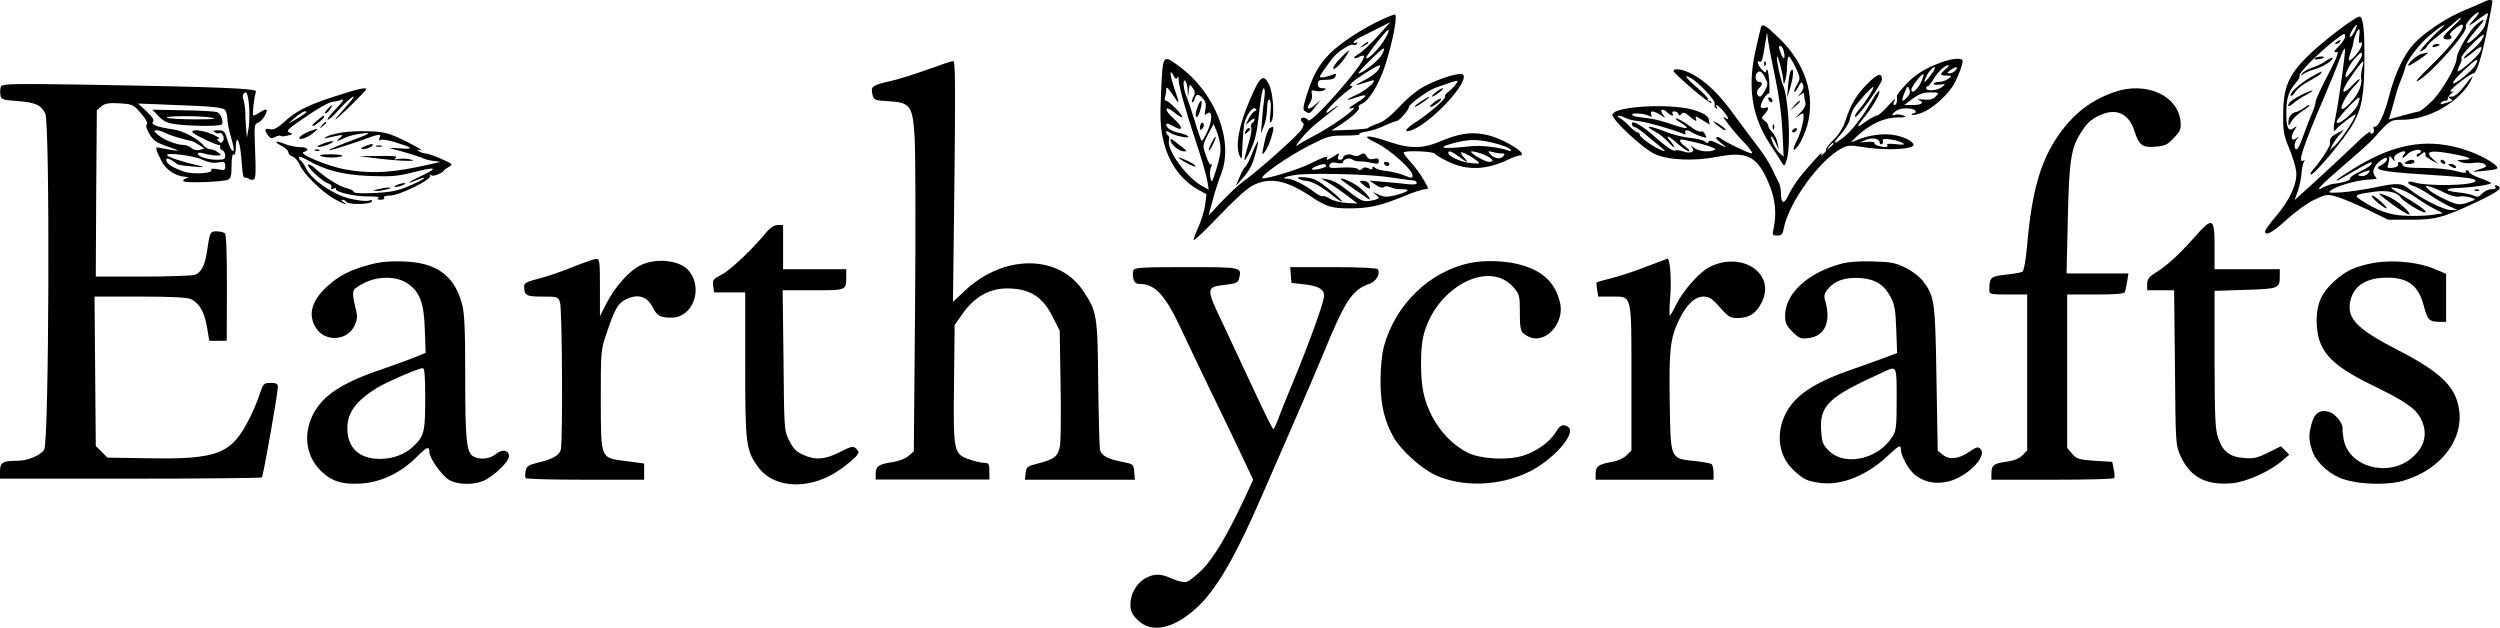 <svg width="780" height="196" viewBox="0 0 780 196" fill="none" xmlns="http://www.w3.org/2000/svg">
<path d="M775.005 0.586C774.48 0.848 771.984 1.899 769.488 2.95C763.709 5.249 756.353 10.109 753.069 13.721C749.916 17.202 747.223 22.982 745.45 29.812C744.005 35.526 742.035 39.73 740.918 39.533C740.59 39.402 740.393 39.73 740.59 40.255C740.787 40.781 740.655 41.372 740.261 41.635C739.867 41.832 739.539 41.635 739.539 41.175C739.539 40.715 737.372 42.423 734.81 44.984C732.183 47.48 726.863 52.472 722.988 56.018L715.895 62.455L716.946 59.565C717.471 58.054 717.996 55.559 718.062 54.114C718.193 52.669 718.522 51.027 718.785 50.567C719.179 49.91 719.113 49.779 718.653 50.107C716.683 51.289 718.587 45.51 725.221 30.141C726.994 26.003 729.162 20.683 730.016 18.319C730.869 15.954 731.592 14.641 731.658 15.363C731.658 17.662 729.687 31.586 728.768 36.052C727.848 40.124 727.914 41.7 728.899 40.321C729.621 39.27 734.941 35.264 734.941 35.789C734.941 36.774 730.344 43.736 728.636 45.247L726.863 46.889L727.717 45.247C728.177 44.328 729.162 42.883 729.95 42.029L731.329 40.452L729.227 41.569C727.257 42.554 726.732 43.277 726.994 44.787C727.126 45.51 723.842 50.567 721.937 52.603C721.018 53.654 720.558 54.442 721.018 54.442C722.2 54.442 731.723 43.014 734.088 38.745C736.912 33.819 737.634 29.747 737.7 18.647C737.766 9.124 737.306 5.183 736.124 5.183C734.81 5.183 723.973 13.459 719.77 17.728C713.99 23.507 712.348 27.448 712.348 35.724C712.282 40.781 712.545 42.291 714.187 46.166C715.238 48.728 716.223 51.946 716.42 53.457C716.814 57.135 714.515 62.258 710.181 67.381C708.276 69.614 706.7 71.781 706.7 72.175C706.7 73.817 709.13 72.504 713.399 68.563C715.96 66.198 719.77 63.44 721.937 62.389C725.681 60.616 726.075 60.55 728.965 61.338C730.607 61.798 734.941 63.637 738.554 65.344L745.122 68.563H752.018C760.031 68.563 762.526 67.84 773.232 62.783C779.8 59.63 781.113 58.58 778.946 57.857C778.486 57.66 778.289 57.857 778.552 58.317C778.88 58.777 778.421 59.039 777.37 59.039C776.45 59.039 775.137 59.63 774.414 60.419C773.429 61.469 772.904 61.601 771.984 61.075C771.262 60.747 769.029 60.222 766.927 60.025C762.592 59.565 762.526 58.777 766.664 58.645C771.393 58.514 777.698 57.529 777.173 57.069C776.91 56.806 775.268 56.084 773.56 55.493C771.787 54.836 770.408 54.048 770.408 53.719C770.408 53.391 770.079 53.128 769.685 53.128C769.357 53.128 769.16 53.391 769.357 53.719C769.62 54.048 768.175 53.916 766.336 53.391C764.365 52.8 760.031 52.406 756.418 52.406C751.427 52.406 749.916 52.209 749.588 51.421C749.194 50.304 748.011 50.173 748.208 51.289C748.34 51.815 747.617 52.209 746.501 52.34C744.99 52.537 744.662 52.34 745.056 51.486C745.253 50.895 745.45 49.91 745.45 49.319C745.45 48.465 745.647 48.531 746.435 49.582C747.158 50.501 747.355 50.567 747.026 49.713C746.829 49.056 747.158 48.4 748.011 47.94C749.982 46.823 751.033 47.02 750.047 48.203C749.588 48.728 749.456 49.188 749.719 49.188C749.982 49.188 750.573 48.728 750.967 48.268C751.886 47.02 755.302 46.166 755.302 47.152C755.302 47.546 755.039 47.874 754.645 47.874C754.317 47.874 753.988 48.203 753.988 48.662C753.988 49.056 754.579 48.859 755.302 48.203C756.484 47.152 756.878 47.283 756.747 48.596C756.681 48.794 757.666 49.45 758.783 50.107L760.884 51.224L759.439 49.976C756.287 47.217 757.798 46.692 764.759 47.94C770.539 48.991 772.05 49.713 768.766 49.844C766.336 49.91 766.27 49.976 767.781 50.567C768.634 50.961 770.408 51.027 771.721 50.83C772.969 50.633 774.48 50.764 775.005 51.092C776.187 51.88 775.99 52.078 773.035 52.997C770.868 53.654 770.999 53.654 774.348 53.391C779.668 52.866 779.997 52.669 778.223 51.224C775.071 48.794 769.817 46.626 764.497 45.51C754.645 43.539 745.253 45.772 734.022 52.8C731.263 54.508 729.03 56.018 729.03 56.215C729.03 56.347 729.227 56.347 729.556 56.215C729.819 56.084 732.183 54.705 734.81 53.194C737.503 51.618 739.736 50.501 739.867 50.633C740.393 51.158 739.079 52.209 736.058 53.654C734.35 54.442 733.037 55.361 733.234 55.69C733.562 56.215 730.672 57.135 727.717 57.398C727.126 57.463 726.009 57.923 725.155 58.317C721.806 60.156 723.513 58.251 731.066 51.749C735.467 48.005 739.867 44.065 740.787 42.948C745.516 37.563 745.778 37.365 749.588 37.365C757.732 37.365 767.452 31.783 770.868 25.215C772.05 22.982 771.524 23.376 768.503 27.317C767.124 29.09 765.81 30.141 764.956 30.141C763.774 30.141 763.709 30.272 764.497 30.798C765.482 31.389 765.613 31.323 762.132 32.44C761.607 32.637 761.344 32.44 761.541 32.111C761.738 31.717 762.395 31.454 762.92 31.454C763.446 31.454 763.774 31.192 763.709 30.863C763.577 30.535 764.103 29.747 764.825 29.156C765.548 28.565 765.745 28.236 765.351 28.499C764.891 28.696 764.497 28.696 764.562 28.368C764.562 27.711 770.802 22.916 771.656 22.916C772.707 22.916 774.217 17.99 775.99 9.387C776.91 4.789 777.632 0.783 777.632 0.454C777.632 -0.203 776.319 -0.137 775.005 0.586ZM771.656 6.3C769.488 8.664 770.079 8.401 774.348 5.249C776.253 3.87 776.45 3.804 776.122 4.92C775.925 5.577 775.531 6.956 775.334 7.876C774.94 9.584 769.751 14.444 769.751 13.196C769.751 12.867 770.933 11.226 772.378 9.584C775.596 5.906 775.728 5.183 772.707 7.613C770.605 9.255 766.467 16.283 766.467 18.253C766.467 20.552 761.673 28.827 758.651 31.651C756.878 33.359 755.105 34.738 754.842 34.738C754.579 34.738 752.281 35.33 749.85 35.986L745.319 37.234L745.778 35.789C746.041 35.067 746.567 32.899 747.092 31.126C747.552 29.287 748.208 27.12 748.603 26.2C749.522 23.901 750.244 22.062 750.376 21.209C750.901 18.844 754.711 13.853 758.06 11.028C762.067 7.679 764.431 6.497 760.819 9.649C759.702 10.634 757.798 12.605 756.55 13.984C754.776 16.02 754.645 16.414 755.827 15.757C756.615 15.363 757.272 14.707 757.272 14.378C757.272 14.115 758.848 12.605 760.753 11.16C762.592 9.715 764.759 7.942 765.482 7.285C766.204 6.562 767.255 5.84 767.781 5.577C768.306 5.314 767.19 6.562 765.219 8.401C762.461 10.963 761.87 11.817 762.723 12.145C764.103 12.671 765.613 11.817 764.562 11.094C764.037 10.832 764.562 10.043 766.073 8.861C767.781 7.548 768.437 7.351 768.437 8.073C768.437 9.649 764.103 15.035 758.06 20.88C754.317 24.493 753.134 25.938 754.514 25.149C758.717 22.785 770.211 9.715 769.357 8.336C768.897 7.613 772.247 3.87 773.298 3.87C773.626 3.87 772.904 4.986 771.656 6.3ZM734.613 9.846C734.022 10.963 733.365 11.685 733.168 11.488C732.774 11.094 734.679 7.81 735.27 7.81C735.467 7.81 735.138 8.73 734.613 9.846ZM736.058 11.423C735.861 12.802 735.927 13.59 736.321 13.393C737.569 12.605 736.846 15.035 735.204 16.94C732.905 19.632 732.249 19.501 733.365 16.48C733.825 15.166 734.219 13.721 734.285 13.262C734.285 12.014 735.533 9.124 735.992 9.124C736.255 9.124 736.255 10.175 736.058 11.423ZM731.658 11.488C731.658 12.014 730.738 13.393 729.621 14.509C728.111 16.02 727.98 16.414 728.899 16.217C729.884 15.954 729.424 17.334 726.338 23.31C724.17 27.448 722.463 31.192 722.463 31.783C722.463 32.308 722.068 33.688 721.543 34.87C720.689 36.84 720.032 38.548 717.865 44.393C717.405 45.575 716.814 46.56 716.486 46.56C715.632 46.56 715.763 44.328 716.749 43.277C717.405 42.489 717.34 42.489 716.42 43.145C714.91 44.328 714.515 42.751 715.829 40.65C716.814 39.073 716.814 39.073 715.698 39.927C713.924 41.306 713.268 39.927 713.333 34.738C713.399 30.338 714.121 28.368 716.486 25.609C717.208 24.755 717.668 23.836 717.471 23.507C717.077 22.851 723.448 16.48 728.045 12.867C731.658 10.109 731.658 10.109 731.658 11.488ZM774.151 12.671C773.56 13.59 771.984 15.101 770.736 16.086C769.423 17.071 768.569 17.99 768.7 18.187C768.897 18.319 770.145 17.531 771.459 16.414C774.02 14.181 774.874 14.115 773.757 16.217C773.035 17.596 767.715 22.259 766.861 22.259C766.664 22.259 766.861 21.406 767.387 20.355C767.978 19.304 768.175 18.319 767.978 18.056C767.715 17.793 769.094 16.02 771.065 14.05C774.677 10.372 775.99 9.781 774.151 12.671ZM736.912 17.268C736.912 18.253 732.314 24.493 731.92 24.033C731.329 23.507 733.102 19.961 734.81 18.122C736.78 16.086 736.912 16.02 736.912 17.268ZM772.444 20.158C771.459 21.997 765.876 26.529 765.351 25.938C765.088 25.675 766.598 23.901 768.766 21.931C772.641 18.253 773.692 17.793 772.444 20.158ZM736.977 21.471C736.649 22.588 736.518 24.099 736.715 24.821C736.912 25.478 736.518 27.12 735.927 28.368C734.81 30.798 731.263 34.541 730.607 33.95C730.016 33.359 732.643 28.696 734.547 26.923C735.467 26.003 736.255 25.018 736.255 24.755C736.255 24.427 735.204 25.215 733.956 26.594C731.526 29.156 730.344 29.287 731.723 26.791C732.905 24.493 737.043 18.91 737.306 19.173C737.437 19.304 737.306 20.289 736.977 21.471ZM735.598 32.702C734.613 35.133 729.03 39.664 729.03 38.022C729.03 37.103 735.664 30.01 736.124 30.469C736.321 30.601 736.058 31.651 735.598 32.702ZM744.662 49.976C744.465 50.435 743.742 51.158 742.889 51.552C740.13 52.931 743.02 53.588 755.63 54.376C769.094 55.23 772.378 55.624 772.378 56.412C772.378 57.923 757.009 58.251 752.872 56.806C752.018 56.544 751.361 56.609 751.361 56.938C751.361 57.332 752.083 57.791 752.937 57.989C753.791 58.186 756.09 59.434 757.995 60.747C759.965 62.061 762.723 63.703 764.168 64.359L766.795 65.542H764.628C762.526 65.607 754.908 61.732 751.689 58.974C749.456 57.069 747.814 57.003 741.115 58.448C737.569 59.171 732.708 59.893 730.344 60.025C726.469 60.222 726.206 60.156 727.388 59.302C729.03 58.054 734.876 56.347 738.422 56.084C739.933 55.953 741.312 55.821 741.444 55.821C741.575 55.755 741.312 55.361 740.918 54.836C739.999 53.719 740.59 51.815 742.429 50.37C744.071 48.991 744.99 48.859 744.662 49.976ZM738.751 54.179C738.225 54.77 737.174 55.099 736.518 54.902C735.401 54.705 735.467 54.573 736.912 53.916C739.276 52.866 739.999 52.997 738.751 54.179ZM763.052 60.287C764.628 61.075 766.467 61.535 767.255 61.338C768.109 61.141 769.685 61.273 770.736 61.601C772.312 62.061 772.444 62.258 771.59 62.586C770.933 62.783 769.882 63.177 769.291 63.44C768.634 63.637 767.518 63.768 766.861 63.703C764.891 63.44 758.783 60.353 757.6 59.039C756.484 57.791 756.55 57.791 758.389 58.317C759.439 58.645 761.541 59.499 763.052 60.287ZM753.331 61.338C754.973 62.52 757.6 64.162 759.242 65.016L762.198 66.527L758.914 67.052C757.141 67.315 753.397 67.446 750.704 67.315C745.713 67.183 741.509 65.673 736.583 62.389C734.35 60.878 734.613 60.681 740.655 59.828C744.793 59.236 748.011 59.959 749.062 61.667C749.785 62.783 755.367 66.264 756.484 66.264C757.732 66.264 755.63 64.622 749.719 61.075C745.253 58.317 745.187 58.251 747.749 58.711C749.194 58.974 751.689 60.156 753.331 61.338Z" fill="black"/>
<path d="M758.98 14.312C758.717 14.641 759.177 14.772 759.899 14.575C761.41 14.181 761.607 13.721 760.293 13.721C759.768 13.721 759.177 13.984 758.98 14.312Z" fill="black"/>
<path d="M755.565 16.808C754.185 17.071 750.836 20.092 751.427 20.486C751.558 20.618 753.134 19.698 754.908 18.516C756.615 17.334 757.798 16.414 757.535 16.414C757.206 16.48 756.287 16.677 755.565 16.808Z" fill="black"/>
<path d="M729.03 13.065C728.439 13.459 728.373 13.721 728.833 13.721C729.227 13.721 729.818 13.393 730.015 13.065C730.541 12.277 730.278 12.277 729.03 13.065Z" fill="black"/>
<path d="M722.2 18.253C722.003 18.516 722.594 18.647 723.448 18.45C724.367 18.319 725.09 18.056 725.09 17.925C725.09 17.399 722.528 17.662 722.2 18.253Z" fill="black"/>
<path d="M725.746 18.975C724.893 19.632 723.054 20.552 721.674 21.012C720.295 21.471 718.784 22.259 718.325 22.851C717.668 23.77 717.668 23.77 718.522 23.179C719.047 22.719 720.689 22.062 722.2 21.603C724.958 20.814 728.242 18.647 727.717 18.056C727.52 17.925 726.666 18.319 725.746 18.975Z" fill="black"/>
<path d="M720.82 24.164C717.34 26.2 714.121 29.221 714.712 29.878C714.975 30.075 715.632 29.484 716.289 28.499C716.88 27.579 718.85 26.069 720.558 25.215C722.265 24.296 723.842 23.31 724.104 22.916C724.696 21.997 724.498 22.062 720.82 24.164Z" fill="black"/>
<path d="M718.259 29.484C715.238 30.995 713.924 32.045 713.924 32.965C713.924 33.359 714.581 33.031 715.435 32.308C716.223 31.586 718.062 30.338 719.507 29.615C720.952 28.827 721.871 28.236 721.477 28.236C721.149 28.236 719.704 28.762 718.259 29.484Z" fill="black"/>
<path d="M718.653 33.819C717.799 34.41 716.683 34.935 716.157 35.001C714.909 35.198 713.924 36.643 713.99 38.351C713.99 39.467 714.121 39.402 714.909 37.891C715.435 36.971 716.945 35.527 718.193 34.739C719.441 33.95 720.492 33.162 720.492 33.031C720.492 32.571 720.229 32.702 718.653 33.819Z" fill="black"/>
<path d="M743.808 61.798C746.632 64.097 750.901 66.921 751.624 66.921C752.543 66.921 749.391 63.768 747.092 62.389C746.041 61.667 744.399 60.944 743.48 60.681C741.903 60.156 741.903 60.222 743.808 61.798Z" fill="black"/>
<path d="M741.246 62.718C744.333 65.41 746.041 65.936 743.348 63.374C741.969 62.061 740.524 61.01 740.13 61.01C739.67 61.01 740.196 61.732 741.246 62.718Z" fill="black"/>
<path d="M430.325 6.497C424.742 9.124 417.912 13.656 414.89 16.743C411.541 20.092 409.636 23.507 407.797 29.353C406.484 33.49 406.418 34.213 407.206 34.738C408.585 35.592 408.651 35.592 410.424 33.228L412.066 31.126L410.293 32.702C408.257 34.541 407.272 34.147 408.717 32.111C409.242 31.323 409.505 30.075 409.308 29.353C409.045 28.171 409.176 28.039 410.556 28.368C411.41 28.565 412.592 28.499 413.117 28.171C413.905 27.645 413.774 27.514 412.657 27.514C411.607 27.514 411.147 27.12 411.147 26.2C411.147 25.084 411.607 24.887 413.708 24.887C415.482 24.887 416.401 24.558 416.664 23.836C416.992 22.982 416.795 22.851 415.941 23.245C414.037 24.033 411.804 24.427 411.804 23.967C411.804 23.442 414.102 20.224 416.073 17.793C417.78 15.823 421.458 13.524 422.246 13.984C422.575 14.247 423.1 14.05 423.363 13.656C423.626 13.13 423.56 13.065 423.1 13.327C422.641 13.59 422.312 13.524 422.312 13.196C422.312 12.867 423.691 11.882 425.465 11.094C427.172 10.24 429.734 8.927 431.179 8.204L433.806 6.891L429.668 11.488C427.369 13.984 424.742 16.414 423.823 16.874C422.969 17.399 422.312 17.925 422.509 18.122C422.706 18.253 423.494 18.122 424.217 17.662C425.071 17.268 425.596 17.202 425.596 17.596C425.596 20.092 408.782 39.205 408.126 37.497C407.666 36.577 405.893 36.38 405.893 37.3C405.893 37.694 406.221 38.154 406.549 38.351C406.943 38.614 406.746 39.467 405.893 40.65C404.448 42.685 392.1 53.654 387.831 56.675C386.386 57.726 383.365 60.55 381.132 62.914L377.06 67.249L378.308 62.652C378.964 60.09 380.147 56.412 380.935 54.442C385.072 44.065 379.227 28.959 367.799 20.618C362.742 16.94 362.808 16.874 362.282 28.302C361.888 36.183 362.019 39.402 362.808 43.08C364.318 50.37 368.193 56.018 373.841 59.171L376.403 60.616L376.009 63.965C375.746 65.739 374.827 68.76 373.973 70.665C373.119 72.504 372.397 74.408 372.397 74.868C372.397 75.328 375.943 71.978 380.278 67.446C385.204 62.258 389.21 58.645 390.984 57.792C396.369 55.164 401.426 56.215 409.373 61.535C413.774 64.491 415.679 65.016 421.064 65.016C427.041 65.016 430.653 64.228 437.878 61.273C440.833 60.025 443.855 59.039 444.577 59.039C445.825 59.039 445.825 58.908 444.249 56.215C443.395 54.639 441.556 52.143 440.177 50.633C438.797 49.122 437.747 47.743 437.944 47.546C438.6 46.889 447.204 47.217 447.664 47.94C447.861 48.334 449.897 49.516 452.13 50.567C457.778 53.26 463.887 52.997 470.454 49.844C471.899 49.122 473.541 48.531 474.001 48.531C477.351 48.531 470.257 43.802 464.675 42.291C459.749 40.978 455.677 41.438 449.634 43.999C443.986 46.429 439.914 46.495 433.477 44.262C426.581 41.897 424.085 42.094 429.274 44.525C433.477 46.495 440.702 52.931 440.702 54.705C440.702 55.69 440.505 55.69 438.272 54.77C436.893 54.179 434.463 53.588 432.886 53.391C431.31 53.26 429.602 52.8 429.077 52.406C428.42 51.815 428.223 51.88 428.223 52.406C428.223 52.931 427.895 52.997 427.041 52.537C426.187 52.078 425.53 52.143 425.071 52.603C424.545 53.128 424.085 53.194 423.626 52.734C423.232 52.34 421.13 52.143 418.7 52.275C414.956 52.537 414.496 52.406 414.825 51.486C415.153 50.698 415.744 50.567 417.124 50.83C418.24 51.092 419.028 50.961 419.028 50.633C419.028 49.647 421.064 49.056 421.918 49.779C422.312 50.107 423.363 50.37 424.282 50.37C425.202 50.304 426.91 50.567 428.092 50.83C429.799 51.224 430.194 51.158 430.194 50.239C430.194 49.45 429.799 49.253 428.617 49.582C427.501 49.844 426.844 49.582 426.384 48.728C425.793 47.743 425.465 47.677 424.414 48.268C423.691 48.794 422.838 48.859 422.181 48.465C420.999 47.808 419.028 48.334 419.028 49.253C419.028 49.582 418.568 49.844 418.043 49.844C417.386 49.844 417.255 49.45 417.518 48.728C417.977 47.611 417.912 47.611 416.204 48.728C414.234 49.976 413.511 50.173 414.102 49.188C414.562 48.4 412.46 49.188 408.717 51.092C405.367 52.8 394.99 55.953 393.939 55.624C392.691 55.164 401.426 49.056 408.388 45.444C414.234 42.489 414.825 42.291 419.685 42.291C422.509 42.291 424.545 42.094 424.151 41.897C423.823 41.7 424.677 41.306 426.056 41.109C427.435 40.912 430.062 40.124 431.836 39.27C433.675 38.416 435.448 37.76 435.776 37.76C436.564 37.694 439.783 34.016 439.586 33.359C439.389 32.702 445.234 28.433 447.664 27.448C448.715 27.054 450.817 26.332 452.393 25.806C455.151 24.952 455.151 24.952 454.232 26.266C453.706 27.054 452.656 28.039 451.933 28.63C451.145 29.156 450.685 29.813 450.882 30.141C451.276 30.732 445.759 35.527 441.556 38.219C438.338 40.255 437.747 41.635 440.505 40.584C446.745 38.219 458.567 25.412 456.465 23.31C455.677 22.522 450.554 23.967 445.431 26.397C442.607 27.776 440.045 29.747 436.893 33.031C433.74 36.38 431.704 37.957 429.734 38.614C428.158 39.139 426.91 39.73 426.91 39.927C426.91 40.124 424.348 40.387 421.13 40.518L415.416 40.715L418.371 38.81C422.115 36.315 424.414 34.147 423.954 33.425C423.757 33.096 424.151 32.702 424.742 32.44C426.975 31.717 430.259 26.332 432.164 20.421C434.594 12.867 436.17 4.526 435.185 4.526C434.791 4.526 432.624 5.38 430.325 6.497ZM431.573 12.999C429.734 15.823 426.253 19.107 426.253 17.99C426.253 17.596 429.537 13.13 431.77 10.634C433.872 8.139 433.806 9.518 431.573 12.999ZM431.179 17.005C430.259 18.779 425.071 22.916 423.823 22.916C423.232 22.851 430.916 15.232 431.704 15.101C431.967 15.101 431.77 15.889 431.179 17.005ZM430.062 21.734C429.537 22.588 427.829 23.901 426.319 24.69C422.444 26.66 422.181 27.054 425.596 25.872C427.172 25.346 428.552 24.952 428.617 25.084C429.208 25.609 425.793 28.433 423.166 29.616C419.554 31.192 419.488 31.717 423.1 30.404C426.91 29.09 426.975 29.747 423.232 32.111C420.473 33.819 420.342 34.082 421.984 33.688C424.48 33.096 415.35 39.664 409.505 42.62C407.403 43.736 405.17 44.984 404.645 45.444C404.054 45.904 404.645 44.919 405.893 43.342C407.14 41.7 409.768 39.139 411.804 37.628C417.321 33.294 418.109 32.637 417.058 33.162C416.532 33.425 415.547 34.082 414.956 34.607C414.299 35.133 413.774 35.33 413.774 35.001C413.774 34.279 418.634 29.484 420.999 27.908C421.852 27.317 422.246 26.857 421.787 26.857C420.342 26.857 421.59 25.609 425.793 22.916C430.456 19.961 431.376 19.698 430.062 21.734ZM367.339 24.164C367.536 23.639 367.733 23.967 367.733 24.887C367.865 27.12 369.769 34.082 373.25 44.59C374.892 49.45 376.403 54.77 376.666 56.347L377.125 59.171L374.958 57.989C370.032 55.164 363.99 46.758 364.712 43.802C364.909 43.145 364.778 42.423 364.449 42.226C364.121 42.029 363.858 41.569 363.858 41.175C363.858 40.781 364.252 40.781 364.844 41.306C365.96 42.226 371.214 43.408 370.755 42.554C370.558 42.291 369.441 41.832 368.324 41.569C365.632 41.044 363.858 39.927 363.858 38.876C363.858 38.351 364.647 38.548 366.157 39.402C369.244 41.241 369.244 39.73 366.091 36.906C363.07 34.279 363.333 32.571 366.354 35.067C367.536 36.052 368.653 36.709 368.85 36.577C369.244 36.118 364.712 31.454 363.858 31.454C363.399 31.454 363.267 30.995 363.464 30.404C363.661 29.813 363.858 28.762 363.858 27.974C363.858 26.857 364.252 27.185 365.829 29.484C368.127 32.965 368.193 32.834 366.485 27.842C364.975 23.442 364.778 21.077 366.091 23.507C366.748 24.69 367.077 24.821 367.339 24.164ZM370.558 28.039L370.623 30.469L370.886 28.236C371.149 26.135 371.214 26.069 372.134 27.448C372.922 28.499 372.922 29.09 372.397 30.207C371.937 30.929 371.805 31.717 371.937 31.914C372.134 32.046 372.462 31.586 372.725 30.863C373.25 29.156 373.841 29.156 375.352 30.798C376.206 31.717 376.403 32.637 376.075 34.147C375.746 35.855 375.812 36.052 376.6 35.461C378.242 34.082 378.373 37.366 376.797 40.781C376.009 42.489 375.221 43.933 374.958 43.933C374.761 43.933 373.776 41.175 372.791 37.825C371.74 34.541 370.689 31.323 370.426 30.732C369.375 28.696 368.85 24.624 369.704 25.149C370.098 25.412 370.492 26.726 370.558 28.039ZM380.738 45.378C381 46.889 380.541 49.582 379.555 52.603C378.176 57.003 378.045 57.266 377.651 55.427C377.388 54.311 377.519 52.866 377.848 52.143C378.176 51.421 378.242 51.092 377.914 51.355C377.585 51.618 376.863 50.436 376.272 48.597C375.155 45.313 375.155 45.313 376.863 42.029L378.636 38.679L379.555 40.846C380.015 41.963 380.606 44.065 380.738 45.378ZM467.433 44.984C469.338 45.51 471.046 46.232 471.308 46.692C471.637 47.217 471.374 47.283 470.52 46.955C468.024 45.969 461.851 45.247 458.698 45.641C449.372 46.692 447.533 46.101 454.823 44.328C459.026 43.342 461.982 43.474 467.433 44.984ZM455.151 48.859C457.778 50.83 458.37 50.961 456.925 49.319C456.268 48.662 455.808 47.874 455.808 47.611C455.808 47.086 458.829 48.597 460.734 50.107C461.982 51.092 461.851 51.158 459.026 50.895C456.137 50.698 451.867 48.794 451.867 47.743C451.867 46.823 452.853 47.152 455.151 48.859ZM463.033 48.268C465.726 49.385 466.514 50.501 464.543 50.501C462.967 50.436 457.778 47.217 459.223 47.217C459.88 47.217 461.588 47.677 463.033 48.268ZM468.55 47.874C469.535 47.874 469.601 48.071 469.009 48.794C468.09 49.844 466.054 49.45 464.872 48.005C464.149 47.152 464.215 47.02 465.66 47.414C466.579 47.677 467.827 47.874 468.55 47.874ZM413.774 51.749C413.774 52.34 409.833 53.325 409.308 52.8C408.979 52.472 411.672 51.289 412.986 51.224C413.38 51.158 413.774 51.421 413.774 51.749ZM432.492 55.164C435.382 55.559 438.338 55.953 439.06 56.084C439.783 56.15 440.768 56.281 441.228 56.347C441.622 56.347 442.016 56.741 442.016 57.135C442.016 57.529 440.965 57.66 439.257 57.463C437.681 57.266 434.397 56.938 431.836 56.741L427.238 56.347L429.208 57.66C430.325 58.448 431.376 58.777 431.77 58.383C432.098 58.054 432.952 58.054 433.74 58.383C435.448 58.974 435.645 59.039 437.878 59.039C440.374 59.039 438.994 60.025 435.251 60.944C432.689 61.535 431.77 61.535 429.997 60.681C428.158 59.762 428.026 59.762 429.143 60.616C430.719 61.864 430.522 62.061 427.566 62.652C425.202 63.046 424.545 62.717 418.897 58.251C417.649 57.266 415.613 56.215 414.365 56.018L412.132 55.624L414.759 57.2C416.204 58.054 418.766 59.828 420.473 61.141L423.56 63.506L420.013 63.309C418.109 63.177 415.744 62.586 414.825 61.929C413.84 61.338 412.92 61.01 412.657 61.207C412.46 61.404 411.344 60.878 410.096 59.959C407.14 57.66 403.265 55.755 401.689 55.755C399.456 55.755 401.032 55.033 404.251 54.573C408.585 53.916 426.121 54.311 432.492 55.164Z" fill="black"/>
<path d="M365.172 43.736C365.172 44.919 367.865 47.217 369.244 47.217C370.689 47.217 370.82 47.414 366.026 43.736C365.5 43.342 365.172 43.342 365.172 43.736Z" fill="black"/>
<path d="M367.865 49.385C369.244 50.501 373.053 52.34 373.053 51.946C373.053 51.618 372.002 50.895 370.755 50.304C368.653 49.319 367.077 48.794 367.865 49.385Z" fill="black"/>
<path d="M373.71 33.162C372.856 35.264 372.856 37.168 373.644 36.315C374.367 35.592 375.286 31.454 374.761 31.454C374.498 31.454 374.038 32.242 373.71 33.162Z" fill="black"/>
<path d="M374.827 38.416C374.564 38.679 374.367 39.336 374.367 39.927C374.367 40.65 374.564 40.715 375.089 40.19C375.483 39.796 375.746 39.139 375.549 38.679C375.418 38.285 375.089 38.154 374.827 38.416Z" fill="black"/>
<path d="M377.979 44.656C377.388 45.772 376.994 46.823 377.125 46.955C377.322 47.086 377.914 46.166 378.505 44.919C379.884 42.094 379.358 41.832 377.979 44.656Z" fill="black"/>
<path d="M405.236 55.756C405.761 56.084 406.746 56.412 407.403 56.412C409.045 56.412 412.329 58.186 415.613 60.879C417.124 62.126 418.569 63.046 418.7 62.849C418.897 62.718 417.124 61.01 414.759 59.105C411.278 56.281 410.03 55.624 407.403 55.361C405.17 55.164 404.513 55.296 405.236 55.756Z" fill="black"/>
<path d="M418.7 56.281C419.422 56.872 425.399 61.075 426.713 61.929C428.355 62.914 426.778 60.681 424.348 58.645C422.312 56.872 416.861 54.573 418.7 56.281Z" fill="black"/>
<path d="M425.53 57.792C427.238 59.237 427.829 59.105 427.172 57.463C426.975 56.872 426.122 56.413 425.333 56.413C423.954 56.478 423.954 56.478 425.53 57.792Z" fill="black"/>
<path d="M549.4 8.598C549.269 9.058 548.48 12.342 547.692 15.889C545.196 27.185 546.576 36.183 552.027 44.656C553.866 47.414 555.639 50.238 556.033 50.895C556.69 52.012 556.887 51.88 557.544 49.516C558.792 44.984 558.004 30.404 556.296 26.529C555.508 24.689 554.326 19.304 554.391 17.859C554.457 16.283 556.23 22.785 556.362 24.887C556.427 27.842 557.544 24.296 557.544 20.749C557.61 19.041 557.807 17.662 558.135 17.662C558.398 17.662 559.317 19.172 560.237 21.012C561.747 24.296 561.747 24.427 560.697 26.397C560.04 27.448 559.646 28.499 559.843 28.63C559.974 28.827 560.565 28.105 561.091 27.054C561.944 25.478 562.142 25.346 562.536 26.397C562.864 27.12 562.536 28.105 561.813 29.024C560.762 30.206 560.762 30.338 561.747 29.55C562.667 28.827 562.864 28.827 562.864 29.55C562.864 30.075 563.061 31.126 563.258 31.849C563.521 32.899 562.995 33.885 561.419 35.461C560.237 36.643 559.843 37.103 560.631 36.512C561.353 35.92 562.207 35.395 562.47 35.395C563.258 35.395 562.142 40.781 560.828 43.408C559.055 46.823 559.252 47.874 561.156 45.313C562.01 44.13 563.258 41.306 563.915 38.942C566.411 29.681 563.258 19.895 555.245 12.079C550.779 7.745 549.86 7.219 549.4 8.598ZM553.932 24.558C554.983 29.353 555.836 35.658 556.099 40.649L556.493 48.859L555.114 47.677C553.866 46.495 552.027 42.62 552.749 42.62C552.947 42.62 553.538 43.605 554.063 44.721L555.048 46.889L554.588 44.656C554.391 43.474 553.603 41.897 552.947 41.24C552.29 40.584 551.699 39.664 551.699 39.27C551.699 38.81 551.173 38.088 550.582 37.694C549.466 36.84 549.466 36.774 550.582 35.592C551.961 34.016 552.027 33.162 550.713 33.622C550.188 33.885 549.597 33.753 549.4 33.425C548.94 32.702 551.305 28.696 551.896 29.221C552.093 29.418 552.158 27.908 552.027 25.872C551.896 23.836 551.633 21.997 551.436 21.8C551.239 21.537 551.042 21.8 551.042 22.259C551.042 22.851 550.582 22.654 549.728 21.734C548.415 20.355 547.889 18.581 549.006 19.238C549.663 19.632 549.991 18.45 550.779 13.393L551.305 10.109L551.764 13.393C552.027 15.166 553.012 20.223 553.932 24.558ZM556.559 16.086C557.15 18.45 556.493 18.91 555.639 16.742C554.851 14.575 554.851 14.378 555.574 14.378C555.902 14.378 556.362 15.166 556.559 16.086ZM550.713 24.23C551.633 26.003 551.633 26.397 550.713 28.171C550.122 29.221 549.466 30.141 549.137 30.141C548.086 30.141 547.824 28.302 548.809 27.514C549.991 26.463 549.991 25.543 548.743 25.543C547.758 25.543 547.364 23.507 548.218 22.719C549.006 21.865 549.728 22.259 550.713 24.23Z" fill="black"/>
<path d="M550.451 20.026C550.451 20.749 550.648 20.946 550.845 20.42C551.042 19.961 550.976 19.37 550.779 19.172C550.582 18.91 550.385 19.304 550.451 20.026Z" fill="black"/>
<path d="M551.699 30.732C551.699 31.061 552.027 31.586 552.355 31.783C552.749 31.98 553.012 31.914 553.012 31.52C553.012 31.192 552.749 30.666 552.355 30.47C552.027 30.272 551.699 30.338 551.699 30.732Z" fill="black"/>
<path d="M553.078 39.73C553.078 40.452 553.275 40.65 553.472 40.124C553.669 39.664 553.603 39.073 553.406 38.876C553.209 38.613 553.012 39.008 553.078 39.73Z" fill="black"/>
<path d="M425.202 14.115C424.02 15.035 424.02 15.101 425.465 14.378C426.253 13.984 426.91 13.524 426.91 13.393C426.91 12.867 426.581 12.999 425.202 14.115Z" fill="black"/>
<path d="M418.043 18.319C416.664 19.764 415.744 21.143 416.007 21.406C416.467 21.931 419.028 19.238 420.408 16.808C421.393 15.101 420.867 15.429 418.043 18.319Z" fill="black"/>
<path d="M605.555 19.501C600.498 21.406 597.411 23.311 594.521 26.463C593.01 28.105 591.763 29.681 591.828 29.944C592.091 31.323 591.697 32.768 591.106 32.768C590.646 32.768 590.646 32.243 591.171 31.258C591.565 30.469 590.712 31.192 589.201 32.9C587.625 34.673 586.049 36.052 585.589 36.052C585.129 36.052 583.487 36.972 581.911 38.088C578.955 40.255 578.955 39.861 582.305 35.724C584.669 32.768 586.771 28.893 586.311 28.368C586.114 28.236 585.129 29.484 584.144 31.258C581.254 36.315 577.51 41.109 575.146 42.883C571.928 45.378 571.534 44.984 574.292 41.963C575.54 40.518 576.788 38.548 577.051 37.563C577.248 36.512 577.707 35.133 578.036 34.41C578.89 32.637 584.538 26.397 584.538 27.186C584.538 27.974 581.582 32.505 579.743 34.541C579.021 35.395 578.561 36.249 578.824 36.446C579.349 37.037 587.165 26.2 587.165 24.821C587.165 22.522 585.786 22.916 582.568 26.2C579.087 29.747 577.51 32.44 575.737 37.76C575.08 39.796 573.701 42.029 572.059 43.605C570.68 44.984 569.629 46.364 569.76 46.561C569.957 46.823 569.563 47.48 568.972 47.94C568.053 48.728 567.921 48.728 568.381 47.874C568.972 46.692 565.163 50.83 561.682 55.099C560.368 56.741 558.661 59.368 558.004 60.879C556.625 63.9 555.639 63.571 555.639 60.156C555.639 59.171 555.377 57.857 555.114 57.2C554.786 56.609 553.8 54.639 552.947 52.8C552.093 51.027 550.319 48.203 549.072 46.561C547.758 44.919 544.474 40.453 541.65 36.643C536.527 29.484 532.455 25.478 527.726 22.982C525.099 21.603 522.143 21.143 522.143 22.194C522.143 22.457 524.836 25.018 528.054 27.777C531.338 30.535 533.966 32.505 533.966 32.111C533.966 31.783 533.637 31.455 533.243 31.455C532.915 31.455 532.718 31.258 532.849 30.929C533.046 30.666 531.601 29.156 529.696 27.514C526.15 24.493 525.033 22.982 527.332 24.23C529.893 25.544 535.41 31.455 535.016 32.44C534.819 32.965 535.016 33.556 535.41 33.819C535.87 34.082 535.936 34.016 535.673 33.556C534.819 32.111 536.002 32.768 537.578 34.541C539.417 36.643 539.745 37.957 538.103 36.643C536.396 35.264 540.927 41.175 544.408 44.722C546.05 46.495 547.036 47.874 546.576 47.874C545.591 47.874 538.103 44.262 536.79 43.145C536.264 42.751 535.739 42.62 535.542 42.817C535.213 43.145 535.739 43.736 538.235 45.641C538.957 46.232 538.169 45.904 536.461 45.05C534.425 43.934 533.309 43.671 533.112 44.13C532.915 44.722 532.586 44.722 531.864 44.13C531.338 43.671 529.302 43.211 527.332 43.014C525.362 42.883 521.749 41.963 519.319 40.978C514.59 39.073 512.62 39.139 516.364 41.044C517.546 41.635 519.516 43.211 520.698 44.525C522.8 46.758 522.997 46.167 520.961 43.736C519.254 41.766 520.896 42.489 523.523 44.919C524.968 46.167 526.478 47.217 526.938 47.217C527.332 47.217 526.938 46.561 525.953 45.838C523.851 44.328 523.588 43.277 525.296 43.605C530.879 44.722 535.805 46.232 535.082 46.692C533.637 47.611 529.828 47.283 528.449 46.035C527.332 45.116 527.266 45.116 527.923 45.969C529.04 47.414 527.398 48.071 525.099 47.217C524.179 46.889 523.063 46.758 522.472 46.955C521.881 47.217 519.648 45.641 516.561 42.883C512.16 38.942 508.548 36.972 509.205 38.942C509.336 39.336 509.73 39.664 510.059 39.664C510.453 39.664 512.489 41.109 514.59 42.948C519.91 47.283 520.107 47.48 518.597 46.955C516.232 46.101 511.701 42.948 511.635 42.094C511.635 41.7 511.306 41.306 510.912 41.306C510.518 41.306 509.402 40.453 508.482 39.467C507.497 38.416 506.118 37.234 505.395 36.84C503.688 35.855 505.395 35.855 507.234 36.84C508.023 37.234 509.796 37.694 511.109 37.76C513.277 37.957 521.618 40.255 525.033 41.7C525.953 42.029 526.15 41.963 525.821 41.438C525.296 40.518 526.807 40.387 527.726 41.241C528.12 41.503 529.368 42.094 530.55 42.489C532.521 43.145 532.652 43.145 531.995 41.898C531.601 41.175 531.01 40.781 530.616 41.044C530.288 41.241 529.04 40.715 527.857 39.796C525.362 37.957 522.8 36.512 522.8 37.037C522.8 37.234 523.785 37.957 524.968 38.679C527.726 40.387 526.018 40.387 521.093 38.614C518.991 37.891 516.035 37.103 514.59 36.972C513.145 36.775 511.438 36.512 510.847 36.446C510.19 36.38 509.467 36.118 509.27 35.855C508.548 35.133 512.883 35.33 514.262 36.052C515.313 36.578 515.444 36.578 515.182 35.724C514.656 34.41 515.838 34.476 518.071 35.855C519.779 36.972 519.779 36.972 518.925 35.855C517.677 34.279 518.531 33.622 520.042 34.935C521.355 36.183 522.472 36.446 521.815 35.395C521.618 35.001 521.815 34.739 522.406 34.739C522.932 34.739 523.523 35.133 523.654 35.527C523.917 36.183 524.114 36.183 524.639 35.527C525.099 34.87 525.69 35.067 527.398 36.512C529.105 37.891 529.499 38.022 529.171 37.169C528.777 36.052 528.974 36.118 531.076 37.431L533.44 38.876L533.177 37.431C533.046 36.315 532.061 35.592 529.368 34.607C522.669 32.046 503.097 33.031 503.097 35.855C503.097 37.497 512.489 46.232 516.035 47.94C520.173 49.976 528.317 50.37 535.805 48.925C545.394 47.086 548.415 48.794 552.093 57.792C553.866 62.126 554.326 66.724 553.406 70.993C552.881 73.357 552.947 73.489 554.523 73.489C555.836 73.489 556.231 73.095 556.559 71.19C558.07 63.243 567.79 49.779 574.686 46.232C576.459 45.313 577.379 45.247 580.86 45.838C587.756 47.02 597.017 46.692 597.017 45.181C597.017 44.065 593.733 42.489 590.318 42.029C587.099 41.635 582.83 42.226 579.612 43.605C578.89 43.868 578.036 44.262 577.642 44.393C577.313 44.59 578.167 43.605 579.612 42.291C583.553 38.679 587.822 36.709 591.894 36.643C594.652 36.643 595.046 36.512 593.864 36.052C593.076 35.724 591.96 35.592 591.434 35.789C589.727 36.446 590.383 35.133 592.157 34.279C593.93 33.425 597.674 33.819 597.674 34.804C597.674 35.133 597.345 35.395 596.885 35.395C596.491 35.395 596.294 35.592 596.557 35.789C596.754 36.052 598.199 35.724 599.775 35.133C602.665 33.95 606.54 30.666 608.97 27.317C610.547 25.149 612.78 19.238 612.254 18.713C611.597 17.991 608.511 18.385 605.555 19.501ZM607.066 21.537C605.095 23.179 605.161 23.573 607.394 23.573C609.102 23.639 609.102 23.639 607.919 24.558C607.197 25.084 605.949 25.544 605.161 25.544C604.307 25.544 603.519 25.806 603.322 26.069C603.125 26.397 603.913 26.529 605.095 26.397C607.066 26.135 607.131 26.2 605.949 27.12C604.504 28.302 600.958 28.565 600.958 27.514C600.958 27.12 601.22 26.857 601.483 26.857C601.746 26.857 602.534 25.872 603.256 24.69C604.636 22.391 606.803 20.355 607.854 20.355C608.248 20.355 607.854 20.88 607.066 21.537ZM602.534 23.245C601.614 24.493 600.695 25.544 600.563 25.544C600.104 25.544 601.155 23.245 602.14 22.063C603.979 19.961 604.307 20.946 602.534 23.245ZM610.152 21.931C609.693 22.457 608.839 22.916 608.248 22.916C607.394 22.851 607.394 22.719 608.445 21.931C610.152 20.683 611.203 20.683 610.152 21.931ZM599.316 25.741C598.199 28.105 596.36 29.484 596.36 27.974C596.36 26.988 599.71 22.785 600.104 23.179C600.301 23.311 599.907 24.493 599.316 25.741ZM594.981 30.404C593.339 32.177 593.076 31.586 594.258 28.828C595.112 26.791 595.243 26.66 595.703 27.842C596.097 28.762 595.835 29.55 594.981 30.404ZM603.979 30.075C603.125 30.995 602.14 31.258 600.104 31.061C598.593 30.929 597.871 30.995 598.527 31.192C600.629 31.849 599.644 32.768 596.885 32.768H594.127L596.754 30.798C598.659 29.353 600.038 28.828 602.205 28.828C605.03 28.828 605.095 28.893 603.979 30.075ZM586.508 44.656C586.508 45.05 586.837 45.116 587.165 44.919C587.559 44.656 587.625 44.196 587.428 43.802C586.837 42.883 592.091 43.605 593.667 44.656C594.455 45.181 593.864 45.247 591.565 44.984C589.595 44.722 588.544 44.853 588.807 45.247C589.267 45.969 588.216 46.101 586.049 45.51C585.195 45.247 584.669 44.853 584.866 44.59C584.998 44.328 584.078 44.196 582.699 44.262L580.269 44.459L582.239 43.605C584.275 42.751 586.508 43.277 586.508 44.656ZM572.059 44.853C572.059 44.984 571.534 45.51 570.942 45.969C569.892 46.823 569.826 46.758 570.68 45.707C571.534 44.656 572.059 44.328 572.059 44.853Z" fill="black"/>
<path d="M289.642 21.603C285.832 22.982 280.644 24.624 278.148 25.215C272.106 26.594 271.646 26.923 272.171 29.353C272.631 31.257 272.762 31.323 277.294 31.586C284.059 31.98 284.781 32.965 285.373 43.08C285.635 47.349 285.701 71.058 285.504 95.819L285.11 140.809L283.468 142.254C282.548 143.042 280.381 143.896 278.673 144.159C274.273 144.75 273.222 145.472 273.222 147.705V149.61H290.955H308.688V147.048C308.688 144.75 308.491 144.421 307.178 144.421C306.324 144.421 304.222 143.962 302.515 143.37C297.523 141.663 297.392 141.072 297.654 119.529L297.851 101.402L299.953 98.381C304.288 92.141 309.28 89.58 315.847 90.04C321.824 90.434 325.502 92.995 328.326 98.643L330.625 103.175L330.888 119.463C331.085 128.396 330.953 137.131 330.756 138.773C330.231 142.32 329.049 143.305 323.794 144.618C320.445 145.472 320.182 145.735 319.985 147.64L319.788 149.676H336.93H354.072L353.875 147.245C353.678 144.815 353.612 144.75 350.066 144.093C345.468 143.173 343.564 142.123 343.17 140.284C343.038 139.495 342.776 130.103 342.644 119.463C342.447 98.052 342.25 97.067 337.718 90.434C330.1 79.4 313.286 79.4 301.332 90.434L297.326 94.177L297.786 56.544C298.114 26.134 298.049 18.976 297.392 19.041C296.932 19.041 293.451 20.223 289.642 21.603Z" fill="black"/>
<path d="M558.726 22.128C558.398 22.588 558.069 24.624 557.872 26.726L557.61 30.469L558.595 27.185C559.646 23.704 559.711 20.552 558.726 22.128Z" fill="black"/>
<path d="M389.801 31.52C386.517 39.336 385.401 45.313 386.714 48.531C387.371 49.976 387.437 49.844 387.568 46.889C387.634 45.05 387.765 43.014 387.831 42.291C387.897 41.569 388.028 40.255 388.094 39.336C388.225 37.037 390.589 33.228 391.575 33.819C392.166 34.213 392.166 34.41 391.575 34.607C391.115 34.739 390.261 35.789 389.67 36.906L388.619 39.008L390.064 37.76C390.787 37.037 391.443 36.84 391.443 37.234C391.443 37.628 391.115 38.154 390.721 38.351C390.327 38.614 390.195 39.27 390.392 39.796C390.655 40.321 390.195 42.686 389.473 45.05C387.7 50.895 387.897 51.552 390.13 46.955C391.575 43.934 392.166 41.438 392.823 35.33C393.282 30.995 393.939 27.514 394.267 27.514C394.662 27.514 394.727 28.827 394.465 30.601C394.202 32.374 393.873 35.527 393.742 37.694L393.414 41.635L394.333 39.336C394.859 38.088 395.318 35.592 395.318 33.885C395.384 31.849 395.647 30.863 396.106 31.126C396.501 31.389 396.632 32.965 396.369 35.264C396.041 38.285 396.106 38.745 396.763 37.76C397.683 36.249 397.223 29.09 395.975 26.463C394.202 22.785 393.151 23.639 389.801 31.52Z" fill="black"/>
<path d="M0.263 27.054C0.066 27.645 0 28.762 0.131 29.615C0.328 30.995 0.722 31.192 5.32 31.52C11.1 31.98 12.742 32.702 14.121 35.395C15.632 38.285 15.303 138.05 13.793 140.284C12.61 142.123 8.67 143.765 5.386 143.765C0.854 143.765 0 144.29 0 146.983V149.347H40.655C63.051 149.347 81.507 149.15 81.704 148.953C82.164 148.493 86.695 122.682 86.695 120.711C86.695 119.726 86.17 119.463 84.462 119.463C82.295 119.463 82.164 119.661 81.047 122.879C80.456 124.783 79.077 128.133 77.96 130.3C72.312 141.663 68.109 143.37 46.106 142.976L33.496 142.779L31.723 140.94L29.884 139.167L29.687 115.851L29.49 92.535H43.807C53.856 92.535 58.585 92.798 59.702 93.389C62.263 94.703 63.708 97.264 64.562 101.927L65.284 106.328H67.977H70.736L70.801 89.777C70.801 77.758 70.604 73.029 70.079 72.701C69.619 72.438 68.503 72.175 67.517 72.175C65.613 72.175 65.416 72.569 64.693 77.758C64.036 82.749 62.789 85.179 60.621 85.77C59.636 86.033 52.28 86.296 44.333 86.296H29.884L30.015 60.353L30.212 34.41L31.657 33.162C32.839 32.242 33.956 32.045 37.371 32.242C41.377 32.505 41.64 32.637 44.005 35.395C45.515 37.168 46.238 38.482 45.843 38.745C45.384 39.007 45.647 40.124 46.566 41.7C47.814 43.868 48.668 44.459 52.411 45.772C55.958 46.955 56.286 47.152 54.185 46.889C52.74 46.692 50.901 46.363 50.047 46.166C48.274 45.641 48.339 46.166 50.31 50.107C51.689 52.931 54.71 54.967 57.797 55.164C58.913 55.23 59.111 55.361 58.322 55.558C57.666 55.69 57.14 56.15 57.14 56.478C57.14 57.2 69.159 56.806 71.13 56.084C71.984 55.69 72.246 54.836 72.246 51.683C72.246 49.253 72.509 47.94 72.903 48.202C73.297 48.465 73.56 47.677 73.56 46.298C73.56 41.832 74.742 43.342 75.202 48.334C75.793 55.361 75.793 55.427 76.647 55.427C77.041 55.427 77.566 55.624 77.829 55.887C78.092 56.15 78.683 56.15 79.142 56.018C79.799 55.755 79.865 53.719 79.602 47.152C79.274 39.139 79.34 38.613 80.522 38.285C81.704 37.957 83.74 34.804 83.083 34.213C82.952 34.016 82.032 34.41 81.178 35.001C80.259 35.592 79.34 36.052 79.077 36.052C78.617 36.052 79.274 30.206 79.865 28.565C80.259 27.579 68.437 27.12 25.812 26.397C3.35 26.069 0.657 26.134 0.263 27.054ZM77.698 32.899C77.895 35.198 77.829 38.351 77.566 39.993L77.041 42.948L76.778 39.993C76.647 38.351 76.515 35.986 76.515 34.673C76.45 33.359 76.187 31.783 75.99 31.192C75.727 30.535 75.662 29.747 75.924 29.418C76.778 27.974 77.369 29.09 77.698 32.899ZM61.278 33.031C65.875 33.228 69.422 33.622 70.013 34.147C70.539 34.541 70.933 35.855 70.933 36.971C70.933 38.088 71.392 40.452 71.918 42.226C72.443 43.999 72.903 45.838 72.903 46.363C72.903 48.137 71.787 46.56 70.933 43.605C70.144 40.912 69.948 40.649 68.043 40.649C66.532 40.649 66.269 40.846 66.992 41.24C67.517 41.635 68.109 41.766 68.371 41.569C69.225 41.044 70.21 42.948 69.619 43.933C69.159 44.721 68.831 44.721 68.174 44.065C67.583 43.474 67.583 43.276 68.371 43.276C68.831 43.276 67.977 42.685 66.401 41.963C63.445 40.584 59.373 40.19 60.096 41.306C60.556 42.029 67.32 45.247 68.371 45.247C68.765 45.247 68.897 45.51 68.7 45.838C68.503 46.166 68.765 46.56 69.291 46.823C69.816 47.02 70.276 47.808 70.276 48.531C70.276 49.647 69.882 49.844 67.714 49.844C64.759 49.844 61.738 48.859 61.738 47.94C61.738 47.546 62.526 47.546 63.839 47.94C65.022 48.268 66.729 48.531 67.649 48.531C69.225 48.465 69.225 48.465 68.043 47.546C67.32 47.02 66.269 46.56 65.613 46.56C65.022 46.56 64.168 46.101 63.708 45.575C61.738 43.211 57.14 40.781 53.791 40.321C48.996 39.664 46.894 38.81 47.748 37.957C48.208 37.497 47.617 36.512 45.778 34.804L43.085 32.308L48.339 32.505C51.163 32.637 57.009 32.834 61.278 33.031ZM51.755 41.569C53.265 42.291 55.63 43.014 60.096 44.13C60.49 44.196 61.409 44.787 62.263 45.313L63.774 46.363L62.263 46.758C61.409 47.02 60.358 46.758 59.767 46.232C59.176 45.707 58.125 45.247 57.469 45.247C55.301 45.247 51.361 43.802 49.522 42.226C47.945 40.978 47.814 40.715 48.799 40.649C49.522 40.649 50.835 41.044 51.755 41.569ZM63.183 49.844C64.89 50.633 66.466 50.961 67.977 50.698C70.013 50.37 70.276 50.501 70.276 51.815C70.276 53.128 70.079 53.26 67.912 52.8C66.466 52.537 65.678 52.603 65.941 52.997C66.598 54.114 60.161 54.508 57.337 53.522C53.791 52.275 51.886 51.027 51.886 49.976C51.886 49.319 52.214 49.319 53.397 49.91C54.185 50.37 54.973 50.895 55.17 51.158C55.367 51.421 57.6 51.749 60.096 51.946C63.839 52.275 64.234 52.209 62.066 51.683C56.877 50.501 52.543 49.056 52.149 48.465C51.492 47.414 60.49 48.531 63.183 49.844Z" fill="black"/>
<path d="M49.456 36.249C50.901 37.76 52.149 38.416 54.71 38.745C59.439 39.402 68.831 39.467 69.225 38.81C69.816 37.825 68.897 35.527 67.78 35.001C67.123 34.738 62.395 34.476 57.14 34.41L47.551 34.213L49.456 36.249ZM66.007 36.709C67.912 37.103 66.664 37.234 61.081 37.234C56.943 37.234 52.937 37.037 52.214 36.775C50.507 36.118 62.657 36.052 66.007 36.709Z" fill="black"/>
<path d="M104.232 30.141C95.759 32.899 92.278 34.673 88.338 38.351C86.367 40.058 85.316 40.584 84.265 40.321C82.558 39.927 82.361 40.518 83.609 42.226C84.331 43.211 84.791 43.277 85.842 42.751C86.564 42.357 87.352 42.16 87.549 42.423C87.746 42.62 88.797 42.554 89.782 42.291C91.424 41.897 91.49 41.766 90.374 41.372C89.257 40.912 89.651 40.452 93.198 37.957C98.912 33.95 102.393 31.914 104.035 31.717C104.823 31.651 106.005 31.389 106.727 31.06C107.516 30.798 106.727 31.98 104.757 34.016C102.984 35.855 101.867 37.365 102.261 37.365C102.655 37.365 104.232 35.986 105.742 34.213C108.632 30.995 111.588 28.696 109.749 31.192C109.223 31.849 107.581 33.753 106.136 35.395C104.626 36.971 104.166 37.76 105.02 37.037C107.45 35.001 114.28 28.236 114.28 27.842C114.28 27.12 111.719 27.711 104.232 30.141ZM94.905 35.592C94.183 36.118 92.738 37.037 91.621 37.628C89.717 38.745 89.717 38.745 91.95 36.774C93.198 35.658 94.643 34.738 95.168 34.738C95.956 34.738 95.825 34.935 94.905 35.592Z" fill="black"/>
<path d="M447.927 28.827C447.007 29.55 446.548 30.141 446.81 30.141C447.139 30.141 448.124 29.55 449.043 28.827C449.963 28.105 450.488 27.514 450.16 27.514C449.831 27.514 448.846 28.105 447.927 28.827Z" fill="black"/>
<path d="M659.74 28.696C652.515 31.192 647.195 35.264 642.532 41.766C636.752 49.91 633.928 59.433 632.483 76.444C632.023 81.173 631.498 84.457 630.972 84.785C630.513 85.048 628.214 85.442 625.784 85.705C621.186 86.165 620.661 86.559 620.661 90.368C620.661 91.813 620.858 91.879 626.572 91.879H632.483V116.18V140.546L630.972 142.057C629.922 143.108 628.28 143.764 625.849 144.093C621.974 144.618 621.318 145.144 621.318 147.837V149.676H640.299C650.807 149.676 659.477 149.479 659.674 149.15C659.805 148.887 659.74 147.64 659.477 146.392L659.017 144.093L653.566 143.764C648.64 143.436 647.917 143.173 646.538 141.597L644.962 139.758V115.785V91.879H653.828C660.396 91.879 662.826 91.681 663.023 91.025C663.155 90.631 663.418 89.12 663.68 87.741L664.074 85.311H654.42H644.765L645.159 68.366C645.553 50.304 646.144 46.232 649.165 41.503C651.136 38.285 652.646 36.971 655.733 35.724C660.528 33.688 664.337 35.658 665.979 40.978C667.358 45.312 668.409 46.101 672.481 45.772C675.568 45.51 676.356 45.115 678.327 42.948C680.363 40.781 680.56 40.19 680.297 37.694C679.377 29.681 669.46 25.346 659.74 28.696Z" fill="black"/>
<path d="M443.526 31.52C441.228 32.965 440.505 33.95 442.541 32.834C443.986 31.98 446.35 30.206 445.956 30.141C445.759 30.141 444.643 30.798 443.526 31.52Z" fill="black"/>
<path d="M447.204 32.111C445.168 33.753 446.416 33.819 448.584 32.111C449.503 31.389 449.897 30.798 449.503 30.798C449.043 30.798 448.058 31.389 447.204 32.111Z" fill="black"/>
<path d="M559.843 32.9L558.595 34.41L560.105 33.162C561.485 31.98 561.879 31.455 561.353 31.455C561.222 31.455 560.565 32.111 559.843 32.9Z" fill="black"/>
<path d="M102.13 34.082C101.473 34.804 101.21 35.395 101.539 35.395C101.867 35.395 102.524 34.804 102.984 34.082C103.444 33.359 103.706 32.768 103.575 32.768C103.444 32.768 102.787 33.359 102.13 34.082Z" fill="black"/>
<path d="M98.846 37.694C97.795 38.548 97.204 39.27 97.598 39.336C98.255 39.336 101.145 36.971 101.145 36.38C101.145 35.855 100.882 35.986 98.846 37.694Z" fill="black"/>
<path d="M535.607 38.942C536.724 39.861 537.906 40.649 538.235 40.649C538.957 40.584 536.921 38.876 534.951 37.957C534.228 37.562 534.557 38.022 535.607 38.942Z" fill="black"/>
<path d="M100.422 39.139C99.568 40.19 99.634 40.255 100.685 39.401C101.276 38.942 101.802 38.416 101.802 38.285C101.802 37.76 101.276 38.088 100.422 39.139Z" fill="black"/>
<path d="M396.172 39.927C395.712 40.19 394.924 42.291 394.464 44.59C393.611 48.596 393.611 48.662 394.793 47.151C395.909 45.707 397.683 40.124 397.223 39.599C397.092 39.533 396.632 39.664 396.172 39.927Z" fill="black"/>
<path d="M96.679 40.912C95.562 41.372 94.249 42.029 93.789 42.488C92.212 44.065 95.496 43.342 97.532 41.635C99.7 39.861 99.7 39.861 96.679 40.912Z" fill="black"/>
<path d="M388.553 41.044C388.225 41.963 388.291 42.029 389.145 41.306C390.261 40.387 390.392 39.993 389.539 39.993C389.21 39.993 388.751 40.453 388.553 41.044Z" fill="black"/>
<path d="M559.252 40.649C559.055 40.978 559.12 41.306 559.514 41.306C559.843 41.306 560.368 40.978 560.565 40.649C560.762 40.255 560.697 39.993 560.302 39.993C559.974 39.993 559.449 40.255 559.252 40.649Z" fill="black"/>
<path d="M106.859 41.306C104.757 41.635 102.59 42.226 101.933 42.62C100.948 43.276 100.948 43.276 102.13 43.014C107.187 41.897 107.45 41.897 106.136 42.948C104.494 44.196 105.217 44.196 107.581 43.014C108.566 42.488 110.865 41.897 112.638 41.7C116.514 41.24 115.988 41.503 106.727 44.984C103.509 46.232 101.867 47.02 103.115 46.823C104.363 46.56 108.172 45.378 111.588 44.196C118.615 41.635 119.009 41.569 118.418 43.08C118.155 43.802 118.221 43.999 118.747 43.671C119.141 43.408 121.045 43.736 122.95 44.262C128.992 46.166 129.452 46.56 124.789 46.298C122.425 46.101 121.111 46.101 121.833 46.298C125.314 47.152 130.503 48.728 131.685 49.253C132.408 49.647 133.918 50.041 134.969 50.173C136.086 50.304 137.071 50.435 137.268 50.501C137.465 50.567 134.181 51.289 130.043 52.143C121.242 53.982 114.675 54.179 107.384 52.8C101.736 51.683 92.738 47.874 94.774 47.414C96.744 46.889 95.956 45.904 93.592 45.904C92.278 45.904 90.177 45.444 88.863 44.919C85.907 43.671 85.185 44.13 87.943 45.575C89.06 46.101 89.979 47.02 89.979 47.546C89.979 48.005 90.57 48.662 91.293 48.859C92.016 49.122 93.001 50.238 93.526 51.421C94.643 54.179 100.16 59.63 103.969 61.864C106.727 63.505 109.289 64.425 107.056 62.98C106.465 62.586 106.399 62.323 106.859 62.323C107.253 62.323 107.844 62.586 108.041 62.98C108.566 63.9 115.397 63.834 115.988 62.914C116.251 62.455 115.988 62.323 115.069 62.586C114.346 62.849 111.719 62.586 109.289 61.995C104.1 60.813 97.27 56.15 95.562 52.669C94.971 51.486 94.249 50.37 93.92 50.173C93.526 49.976 93.263 49.45 93.263 49.056C93.263 48.728 94.38 49.056 95.759 49.844C101.145 53.063 106.99 54.573 115.266 54.902C121.833 55.164 124.067 54.967 128.533 53.851C136.02 51.946 137.071 52.209 131.685 54.77C126.825 57.069 126.168 57.791 130.437 56.018C131.882 55.427 132.736 55.296 132.342 55.624C132.014 56.018 129.781 57.135 127.416 58.12C124.001 59.565 121.833 59.959 116.776 60.222C112.77 60.419 110.34 60.287 110.34 59.828C110.34 59.499 109.42 59.039 108.369 58.777C106.202 58.383 101.342 55.361 98.386 52.603C97.401 51.683 96.35 51.092 96.153 51.355C95.562 51.946 100.225 56.346 102.196 57.135C103.246 57.463 103.641 57.989 103.378 58.514C103.049 59.039 103.246 59.105 104.035 58.842C104.626 58.58 105.02 58.645 104.823 58.908C104.232 59.828 110.602 61.338 114.806 61.272C117.236 61.272 118.615 61.469 118.09 61.732C117.499 62.126 117.696 62.323 118.747 62.323C119.6 62.323 120.06 62.061 119.863 61.666C119.6 61.272 120.389 61.01 121.768 61.01C124.526 61.01 134.838 55.953 134.181 54.902C133.984 54.508 134.115 54.442 134.509 54.705C135.232 55.164 137.859 54.114 138.581 53.128C138.778 52.866 139.501 52.34 140.223 51.946C141.406 51.289 141.143 51.092 137.728 49.582C135.626 48.662 133.459 47.874 132.802 47.874C132.211 47.874 131.225 47.546 130.7 47.152C129.912 46.626 130.109 46.56 131.357 46.889C132.276 47.086 130.24 45.904 126.891 44.196C121.505 41.569 120.126 41.175 115.725 40.978C112.967 40.846 108.96 40.978 106.859 41.306Z" fill="black"/>
<path d="M100.488 44.919C98.977 45.51 98.649 45.838 99.503 45.838C100.225 45.838 101.736 45.444 102.787 44.919C105.348 43.802 103.509 43.736 100.488 44.919Z" fill="black"/>
<path d="M390.721 47.677C389.933 49.779 388.948 51.683 388.619 51.88C388.291 52.143 387.437 53.588 386.78 55.164L385.532 58.054L388.028 55.23C389.736 53.325 390.852 51.158 391.575 48.4C392.231 46.166 392.625 44.196 392.494 44.13C392.363 43.999 391.575 45.575 390.721 47.677Z" fill="black"/>
<path d="M113.952 45.575C112.441 46.232 112.31 46.495 113.295 46.495C114.674 46.56 116.711 45.51 116.251 44.984C116.054 44.853 115.069 45.116 113.952 45.575Z" fill="black"/>
<path d="M117.433 45.707C117.827 45.838 118.615 45.838 119.075 45.707C119.469 45.51 119.141 45.378 118.221 45.378C117.302 45.378 116.973 45.51 117.433 45.707Z" fill="black"/>
<path d="M98.386 47.02C98.846 47.217 99.437 47.151 99.634 46.955C99.897 46.758 99.503 46.56 98.78 46.626C98.058 46.626 97.861 46.823 98.386 47.02Z" fill="black"/>
<path d="M99.963 48.597C101.013 49.319 105.808 49.319 106.793 48.662C107.253 48.4 105.677 48.203 103.312 48.137C100.882 48.137 99.437 48.334 99.963 48.597Z" fill="black"/>
<path d="M116.251 49.253C123.016 50.173 130.7 50.501 128.467 49.844C127.416 49.516 125.643 49.385 124.526 49.582C122.95 49.844 122.753 49.779 123.475 49.253C124.198 48.728 122.819 48.597 118.221 48.662L111.982 48.728L116.251 49.253Z" fill="black"/>
<path d="M750.704 50.501C749.916 51.027 750.113 51.158 751.558 51.158C752.543 51.158 753.331 50.83 753.331 50.501C753.331 49.647 752.018 49.647 750.704 50.501Z" fill="black"/>
<path d="M761.541 50.501C761.738 50.83 762.264 51.158 762.592 51.158C762.986 51.158 763.052 50.83 762.855 50.501C762.658 50.107 762.132 49.844 761.804 49.844C761.41 49.844 761.344 50.107 761.541 50.501Z" fill="black"/>
<path d="M431.835 51.158C432.032 51.486 432.492 51.815 432.886 51.815C433.215 51.815 433.477 51.486 433.477 51.158C433.477 50.764 433.018 50.501 432.427 50.501C431.901 50.501 431.638 50.764 431.835 51.158Z" fill="black"/>
<path d="M764.497 51.815C765.81 52.669 766.664 52.669 766.139 51.815C765.942 51.421 765.219 51.158 764.628 51.158C763.643 51.158 763.643 51.289 764.497 51.815Z" fill="black"/>
<path d="M123.804 57.726C122.95 58.054 122.884 58.317 123.475 58.317C124.001 58.317 125.052 58.054 125.774 57.726C126.628 57.397 126.694 57.135 126.103 57.135C125.577 57.135 124.526 57.397 123.804 57.726Z" fill="black"/>
<path d="M117.893 59.039C116.119 59.499 116.119 59.565 117.564 59.565C118.484 59.565 119.929 59.302 120.848 59.039C122.162 58.645 122.228 58.514 121.177 58.514C120.454 58.514 119.009 58.777 117.893 59.039Z" fill="black"/>
<path d="M772.247 59.499C772.707 59.696 773.298 59.631 773.495 59.434C773.757 59.236 773.363 59.039 772.641 59.105C771.918 59.105 771.721 59.302 772.247 59.499Z" fill="black"/>
<path d="M684.566 74.145C680.034 79.268 675.896 83.078 672.284 85.245C670.445 86.427 669.92 87.15 669.92 88.66V90.565H674.123H678.327L678.589 114.669C678.786 138.445 678.786 138.904 680.363 142.32C683.252 148.756 688.178 151.449 696.125 150.792C700.657 150.464 707.947 147.246 712.02 143.765L714.253 141.86L712.939 140.546L711.625 139.233L707.685 141.203C704.401 142.845 703.153 143.174 700.263 142.911C695.731 142.582 693.564 140.94 692.119 136.803C691.134 134.044 691.002 130.629 690.937 112.173V90.762L700.526 90.434C710.969 90.105 711.297 90.04 711.297 86.099V83.997H701.117H690.937V76.773C690.937 67.775 690.346 67.578 684.566 74.145Z" fill="black"/>
<path d="M239.529 71.978C235.194 77.364 227.838 84.326 225.211 85.639C222.453 87.084 222.256 87.347 222.518 89.186L222.781 91.222H227.641H232.502V113.75C232.502 138.642 232.764 140.546 236.508 145.669C241.631 152.763 253.322 152.96 262.517 146.195C264.29 144.947 266.26 143.239 266.983 142.517C268.099 141.203 268.099 141.006 267.18 140.021C266.195 139.101 265.735 139.167 261.991 141.072C257.328 143.436 254.372 143.633 250.497 141.86C248.461 140.94 247.411 139.89 246.228 137.459C244.652 134.307 244.652 133.913 244.455 112.37L244.192 90.565H253.716C264.224 90.565 264.027 90.631 264.027 86.23V83.997H254.175H244.324V77.101V70.205H242.682C241.697 70.205 240.449 70.927 239.529 71.978Z" fill="black"/>
<path d="M178.645 83.34C175.23 84.72 170.435 86.362 168.005 86.953C164.524 87.806 163.539 88.332 163.539 89.251C163.539 92.207 164.13 92.535 169.188 92.535C173.851 92.535 174.113 92.601 174.705 94.243C175.427 96.082 175.624 137.853 174.967 140.349C174.442 142.123 172.34 143.305 167.743 144.356C164.853 145.078 164.262 145.472 163.999 146.917C163.802 147.902 163.802 148.887 163.999 149.15C164.13 149.479 172.537 149.676 182.652 149.676H200.976V147.114V144.618L195.656 143.896C187.183 142.845 187.512 143.567 187.446 124.849C187.446 109.546 187.446 109.218 189.285 103.898C191.715 96.607 192.766 94.703 195.065 93.52C198.874 91.55 201.83 92.338 203.603 95.819C205.048 98.578 205.902 99.103 209.514 99.103C216.213 99.103 219.563 89.908 214.834 84.391C212.076 81.173 204.785 80.385 199.859 82.749C196.378 84.457 191.912 89.383 189.22 94.637L187.183 98.643V89.645C187.183 81.567 187.052 80.713 186.067 80.779C185.41 80.779 182.061 81.961 178.645 83.34Z" fill="black"/>
<path d="M513.933 83.078C510.715 84.391 505.855 85.968 503.162 86.69C500.469 87.347 498.236 88.004 498.105 88.135C498.039 88.201 498.171 89.251 498.302 90.368L498.63 92.535H502.834C509.27 92.535 509.008 91.353 509.008 118.019V140.546L507.497 142.057C506.578 142.976 504.673 143.83 503.031 144.093C498.827 144.815 497.842 145.472 497.842 147.705V149.676H516.232H534.622V147.442C534.622 146.195 534.294 144.947 533.965 144.75C533.571 144.553 531.207 144.093 528.711 143.83C521.027 143.042 521.224 143.37 520.961 125.375C520.698 109.349 521.092 105.671 523.72 100.088C525.953 95.294 528.711 92.535 531.47 92.535C533.243 92.535 534.162 93.061 536.593 95.885C539.351 98.972 539.876 99.234 542.307 99.234C545.853 99.169 548.021 97.724 549.728 94.177C554.063 85.245 543.357 78.217 533.309 83.34C530.156 84.982 525.23 90.565 522.997 94.965C522.078 96.87 521.158 98.446 520.961 98.446C520.83 98.446 520.83 95.951 521.092 92.929C521.552 87.478 521.092 80.713 520.239 80.713C520.042 80.779 517.217 81.83 513.933 83.078Z" fill="black"/>
<path d="M115.134 82.618C109.157 84.26 105.677 86.033 101.999 89.448C97.204 93.849 96.022 98.184 98.518 102.19C101.342 106.919 108.632 106.394 110.734 101.336C111.588 99.3 111.588 98.578 110.734 95.294C110.143 92.995 110.011 91.156 110.405 90.499C110.668 89.908 112.507 88.792 114.346 87.938C118.812 86.033 124.198 86.296 127.285 88.529C131.028 91.156 132.276 94.506 132.539 102.781L132.802 110.072L129.649 111.385C127.876 112.108 123.213 113.815 119.206 115.194C106.662 119.398 100.619 123.404 97.598 129.447C94.38 135.883 95.628 143.042 100.751 147.508C103.903 150.332 107.056 151.186 112.704 150.858C118.878 150.464 125.052 147.508 129.846 142.714C133.261 139.364 133.984 139.036 133.984 141.137C133.984 142.911 137.793 148.296 140.026 149.676C142.588 151.252 147.448 151.383 150.732 150.07C154.082 148.625 159.073 143.83 158.81 142.188C158.548 140.284 156.643 140.087 154.607 141.729C152.702 143.239 149.747 143.502 147.776 142.451C145.543 141.269 145.149 137.525 145.149 117.822C145.149 102.913 144.952 97.855 144.164 94.9C141.8 85.968 136.217 81.895 125.84 81.567C121.505 81.436 118.55 81.698 115.134 82.618ZM132.67 124.389C132.67 134.767 132.342 136.08 128.927 139.298C126.3 141.794 122.556 143.173 118.484 143.173C112.113 143.173 108.369 139.693 108.369 133.716C108.369 128.724 110.996 125.178 117.564 121.04C120.651 119.201 130.372 114.932 131.882 114.866C132.473 114.866 132.67 117.231 132.67 124.389Z" fill="black"/>
<path d="M458.764 82.027C446.022 84.654 435.382 94.966 431.77 108.101C431.179 110.4 430.719 114.603 430.719 118.807C430.719 126.36 431.967 131.548 434.988 136.737C437.353 140.678 443.526 146.26 447.861 148.231C456.137 152.04 467.63 151.712 476.694 147.377C484.51 143.699 492.128 135.029 489.238 133.19C487.662 132.205 486.808 132.534 485.363 134.898C483.459 137.985 479.19 141.006 474.921 142.254C469.929 143.699 461.719 143.174 457.844 141.203C451.014 137.657 445.759 130.432 444.052 122.222C443.132 117.887 443.132 108.955 444.052 105.014C447.533 89.974 464.346 80.713 472.162 89.58C474.067 91.813 474.198 92.207 474.198 97.33C474.198 103.175 474.395 103.767 476.76 104.949C481.882 107.707 488.253 101.008 486.743 94.506C485.232 88.004 481.094 84.194 473.41 82.355C468.944 81.305 462.967 81.173 458.764 82.027Z" fill="black"/>
<path d="M574.226 82.355C563.783 85.245 556.953 91.682 556.953 98.512C556.953 100.745 557.347 101.599 559.252 103.504C561.353 105.605 561.813 105.802 564.375 105.474C569.366 104.817 571.336 100.417 569.497 93.98C568.972 92.207 569.103 91.616 570.483 89.974C572.584 87.478 575.868 86.427 580.531 86.756C585.063 87.084 587.887 88.857 589.923 92.733C591.106 94.966 591.434 96.936 591.631 102.781L591.894 110.137L588.084 111.582C585.917 112.37 581.254 114.078 577.642 115.326C565.885 119.398 559.974 123.404 557.084 129.118C553.997 135.226 554.917 142.188 559.383 146.457C562.536 149.544 563.849 150.135 567.855 150.661C574.489 151.58 582.436 148.362 588.873 142.32C592.551 138.904 593.076 138.576 593.076 140.284C593.076 142.32 595.769 147.049 597.805 148.428C600.892 150.661 604.504 151.186 608.445 150.07C614.224 148.362 620.07 142.254 617.902 140.087C617.18 139.298 616.655 139.43 614.553 140.875C611.072 143.239 608.248 143.568 606.212 141.926L604.57 140.612L604.176 118.019C603.782 93.652 603.585 92.47 599.907 87.609C598.987 86.362 596.557 84.523 594.521 83.537C591.303 81.961 589.858 81.698 584.209 81.567C579.94 81.436 576.459 81.698 574.226 82.355ZM591.762 124.455C591.762 132.993 591.631 134.307 590.449 136.212C586.18 143.108 576 145.538 570.942 140.94C568.906 139.036 568.512 138.248 568.25 135.095C567.527 126.491 570.089 123.995 587.822 115.983C591.828 114.144 591.762 113.947 591.762 124.455Z" fill="black"/>
<path d="M738.685 82.421C733.956 83.537 731.592 84.785 728.308 87.741C724.367 91.288 722.856 94.637 722.791 99.76C722.791 109.086 726.534 113.553 739.999 120.12C750.441 125.178 753.66 127.411 755.302 130.629C757.6 135.161 756.615 139.43 752.346 142.977C744.924 149.085 732.643 145.604 731.198 136.934C730.935 135.423 730.804 133.979 730.869 133.716C731.198 132.534 728.965 129.447 727.191 128.724C724.17 127.476 722.134 128.659 721.215 132.205C720.295 135.818 720.295 136.868 721.215 140.021C722.134 143.502 725.746 147.246 729.884 149.019C734.679 151.121 744.333 151.58 749.785 150.004C761.804 146.523 769.16 136.606 767.058 126.754C765.679 120.12 760.884 115.72 747.486 108.889C735.532 102.716 732.248 99.366 733.234 94.243C734.153 89.252 738.16 86.624 744.793 86.624C751.361 86.624 754.579 89.12 756.221 95.425C757.338 99.76 757.929 100.417 761.081 100.417H763.183V92.93V85.442L759.965 84.063C753.988 81.501 745.253 80.845 738.685 82.421Z" fill="black"/>
<path d="M353.613 84.326C353.35 84.851 353.416 86.033 353.613 86.953C353.941 88.201 354.466 88.595 355.714 88.595C360.443 88.595 363.727 92.273 368.719 103.11C369.967 105.802 374.039 114.341 377.782 122.091C381.592 129.841 386.058 139.233 387.831 142.976L390.984 149.676L388.159 155.784C382.84 167.08 378.767 173.911 375.221 177.589C373.25 179.559 371.017 181.333 370.229 181.53C369.375 181.792 367.471 181.333 365.829 180.61C362.151 178.903 360.18 178.903 357.356 180.413C354.598 181.924 352.693 185.273 352.693 188.623C352.693 190.659 353.153 191.644 354.926 193.417C359.195 197.687 366.092 196.307 373.382 189.608C379.424 184.091 385.467 173.714 393.611 154.93C395.581 150.398 399.916 140.481 403.2 132.928C406.549 125.309 410.884 115.129 412.92 110.269C419.619 93.849 421.918 90.368 427.172 88.595C429.34 87.872 430.785 85.442 429.865 83.997C429.603 83.603 423.823 83.34 416.007 83.34H402.543L402.74 85.77L402.937 88.266L406.549 88.66C411.278 89.186 413.117 90.171 413.117 92.273C413.117 94.177 408.651 106.525 403.594 118.807C401.558 123.667 399.39 129.053 398.799 130.76C398.143 132.468 397.486 133.913 397.289 133.913C397.092 133.913 394.596 128.987 391.772 122.879C388.948 116.836 384.481 107.247 381.789 101.533C376.14 89.711 376.14 89.58 382.314 88.857C385.664 88.463 386.255 88.201 386.583 86.887C387.503 83.34 387.568 83.34 370.098 83.34C356.371 83.34 353.941 83.472 353.613 84.326Z" fill="black"/>
</svg>
